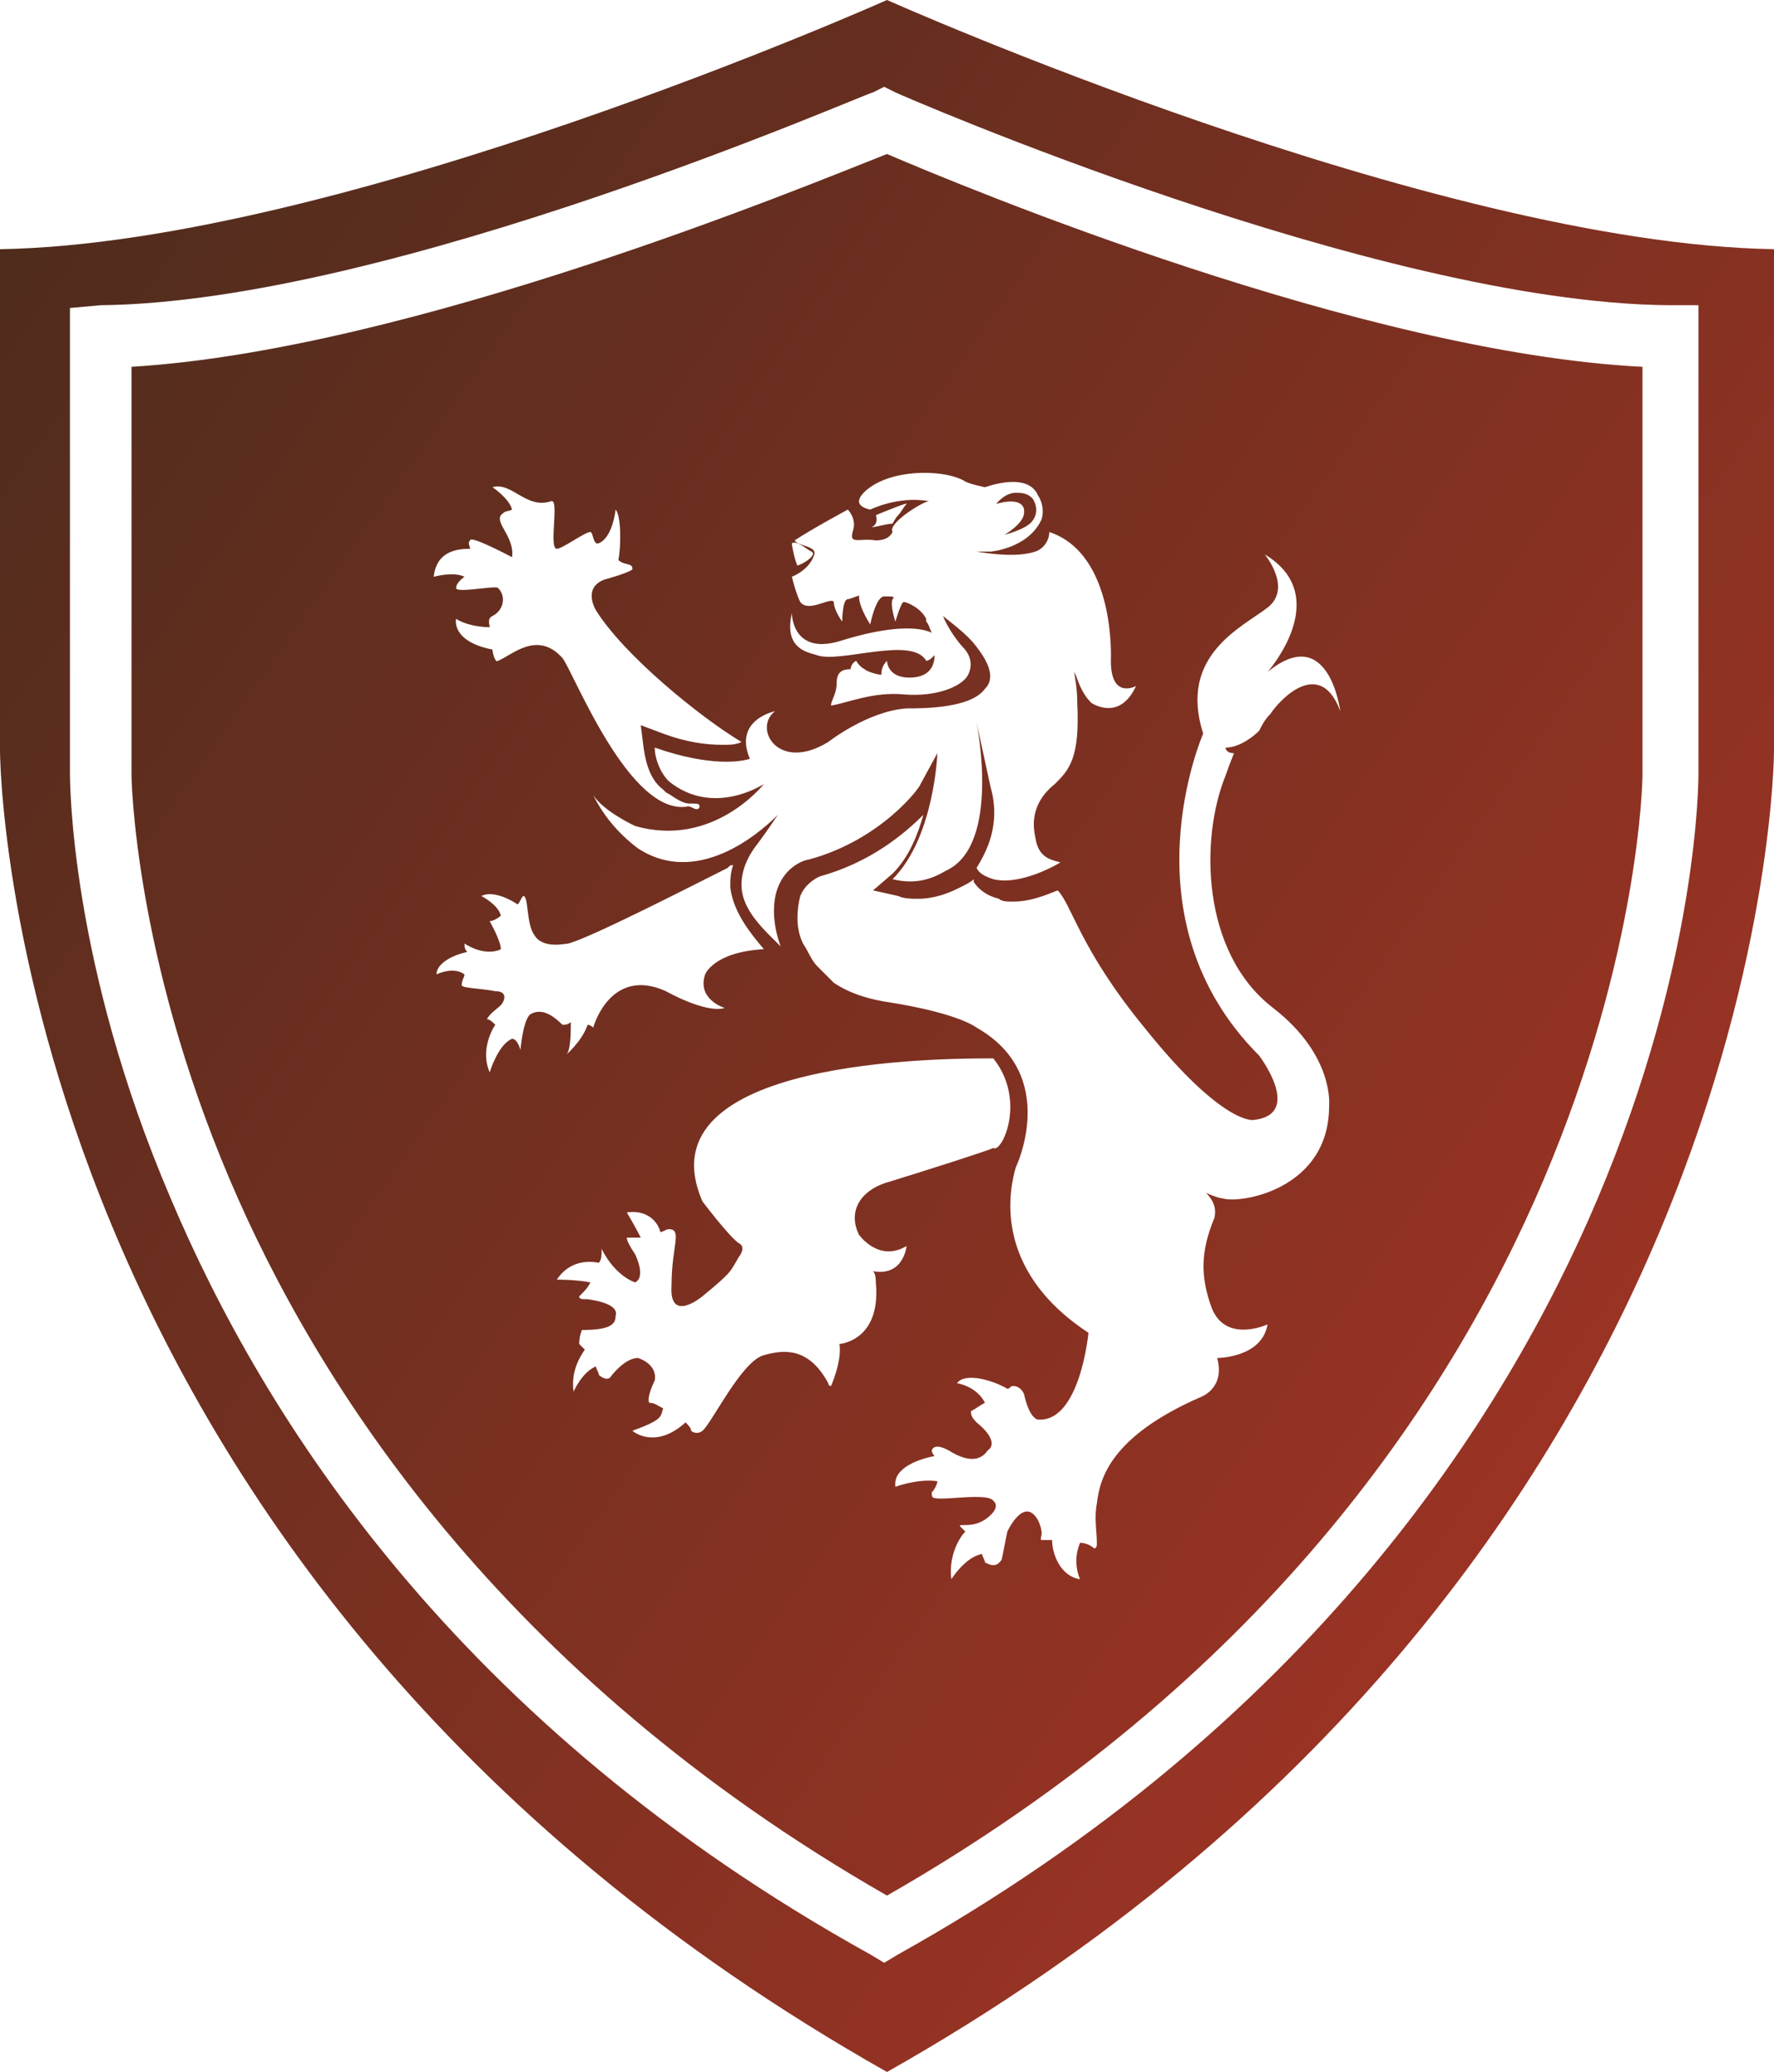 <?xml version="1.0" encoding="utf-8"?>
<!-- Generator: Adobe Illustrator 22.0.1, SVG Export Plug-In . SVG Version: 6.00 Build 0)  -->
<svg version="1.1" id="Layer_1" xmlns="http://www.w3.org/2000/svg" xmlns:xlink="http://www.w3.org/1999/xlink" x="0px" y="0px"
	 viewBox="0 0 63.4 74" style="enable-background:new 0 0 63.4 74;" xml:space="preserve">
<style type="text/css">
	.st0{fill:url(#SVGID_1_);}
</style>
<linearGradient id="SVGID_1_" gradientUnits="userSpaceOnUse" x1="0.249" y1="8.545" x2="57.535" y2="48.657">
	<stop  offset="0" style="stop-color:#4F2C1D"/>
	<stop  offset="1" style="stop-color:#9A3324"/>
</linearGradient>
<path class="st0" d="M31.7,0c0,0-19.5,8.7-31.7,8.9v17.9c0,0,0,29.3,31.7,47.2c31.7-17.9,31.7-47.2,31.7-47.2V8.9
	C51.2,8.7,31.7,0,31.7,0z M60.7,27.6c0,0.3,0,6.7-3.6,15.2c-3.3,7.8-10.3,18.8-25,27l-0.5,0.3l-0.5-0.3c-14.8-8.2-21.7-19.2-25-27
	c-3.6-8.4-3.6-14.9-3.6-15.2V11l1.1-0.1C14,10.8,31,3.3,31.2,3.3l0.4-0.2L32,3.3c0.2,0.1,17.2,7.5,27.6,7.6h1.1V27.6z M35.6,18
	c0,0,0.3-0.4,0.7-0.4c0.2,0,0.4,0,0.6,0.2c0,0,0.3,0.4,0,0.8c-0.2,0.3-1,0.5-1,0.5s0.7-0.4,0.7-0.8c0,0,0,0,0-0.1
	C36.5,17.7,35.6,18,35.6,18z M31.7,5.5c-2.8,1.1-17,7-27,7.6v14.6c0,0.1,0.1,6.4,3.5,14.4c3.1,7.3,9.7,17.7,23.5,25.6
	c26.6-15.2,27-39.7,27-40V13.1C48.7,12.6,34.5,6.7,31.7,5.5z M27.7,25.4c-0.8,0.6,0.1,2.2,1.9,1.1c0,0,1.4-1.1,2.8-1.2
	c0.6,0,2.3,0,2.8-0.7c0.2-0.2,0.4-0.6-0.3-1.5c-0.3-0.4-0.7-0.7-1.2-1.1c0.2,0.5,0.6,1,0.7,1.1c0.4,0.4,0.3,0.8,0.2,1
	c-0.2,0.4-1.1,0.8-2.3,0.7c-1.1-0.1-2,0.3-2.6,0.4c0-0.2,0.2-0.4,0.2-0.8c0-0.4,0.2-0.5,0.5-0.5c0,0,0-0.2,0.2-0.3
	c0,0,0.1,0.2,0.3,0.3c0.1,0.1,0.5,0.2,0.6,0.2c0-0.1,0-0.3,0.2-0.5c0,0,0,0.6,0.8,0.6c0.7,0,0.9-0.4,0.9-0.8
	c-0.1,0.1-0.2,0.2-0.3,0.2c-0.5-0.9-3.1,0.1-3.9-0.2c-0.3-0.1-1.2-0.2-0.9-1.5c0,0,0,1.5,1.7,1c1.9-0.6,2.9-0.5,3.3-0.3
	c-0.1-0.2-0.1-0.3-0.2-0.4c0-0.1,0-0.1,0-0.1c-0.2-0.4-0.7-0.6-0.8-0.6c-0.1,0-0.3,0.7-0.3,0.7s-0.2-0.6-0.1-0.8
	c0.1-0.1,0-0.1-0.3-0.1s-0.5,1-0.5,1s-0.4-0.6-0.4-1c0.1-0.1-0.3,0.1-0.4,0.1c-0.2,0-0.2,0.8-0.2,0.8s-0.3-0.4-0.3-0.7
	c-0.1-0.2-0.9,0.4-1.2,0c-0.1-0.2-0.2-0.5-0.3-0.9c0.7-0.3,0.8-0.8,0.8-0.8c0.1-0.3-0.6-0.3-0.7-0.5c0.6-0.4,1.9-1.1,1.9-1.1
	s0.3,0.3,0.2,0.7c-0.2,0.6,0.2,0.3,0.8,0.4c0.3,0,0.5-0.1,0.6-0.3c-0.2-0.3,1.1-1.1,1.3-1.1c-1.1-0.2-2.1,0.3-2.1,0.3
	c-0.9-0.2,0-0.8,0-0.8c1-0.7,2.8-0.6,3.4-0.2c0.2,0.1,0.7,0.2,0.7,0.2c0.6-0.2,1.6-0.4,1.9,0.3c0.2,0.3,0.2,0.7,0.1,0.9
	c-0.5,1-1.8,1.1-1.8,1.1c-0.2,0-0.3,0-0.5,0c1.2,0.2,1.8,0.1,2.1,0c0.3-0.1,0.5-0.4,0.5-0.7c2.4,0.8,2.2,4.6,2.2,4.6
	c0,1.4,0.9,0.9,0.9,0.9C40,25.8,39,25.1,39,25.1c-0.4-0.4-0.5-0.9-0.6-1.1c0,0.2,0.1,0.5,0.1,1.1c0.1,2-0.3,2.4-0.8,2.9
	c-0.5,0.4-0.9,1-0.7,1.9c0.1,0.7,0.5,0.8,0.9,0.9c-0.5,0.3-1.6,0.8-2.4,0.6c-0.3-0.1-0.5-0.2-0.6-0.4c0.3-0.5,0.9-1.5,0.5-2.9
	l-0.5-2.3c0,0,0.9,4.4-1.1,5.3c-0.5,0.3-1.1,0.5-1.9,0.3c1.5-1.5,1.6-4.5,1.6-4.5L32.9,28c0,0.1-1.4,2-4,2.7c-0.1,0-0.8,0.2-1.1,1
	c-0.2,0.5-0.2,1.3,0.1,2.1c-0.6-0.6-1.4-1.3-1.4-2.2c0-0.5,0.2-1,0.6-1.5c0.3-0.4,0.7-1,0.7-1c-0.3,0.3-2.7,2.7-5,1.2
	c-0.8-0.6-1.3-1.3-1.6-1.9c0.4,0.6,1.5,1.1,1.5,1.1c2.8,0.8,4.6-1.5,4.6-1.5s-1.8,1.2-3.4-0.1c-0.3-0.3-0.5-0.8-0.5-1.2
	c2,0.7,3.1,0.5,3.4,0.4C26.2,25.7,27.7,25.4,27.7,25.4z M28.3,19.4c0.2-0.1,0.5,0.2,0.7,0.3s-0.2,0.4-0.5,0.5
	C28.4,20,28.3,19.5,28.3,19.4z M31.3,18.4c0,0,1.2-0.5,1.1-0.4c-0.1,0.1-0.2,0.3-0.3,0.4c-0.1,0.1-0.2,0.3-0.2,0.3
	c-0.2,0-0.9,0.2-0.7,0.1C31.2,18.8,31.4,18.7,31.3,18.4z M16.8,19.6c0-0.1-0.1-0.2,0-0.3c0-0.2,1.5,0.6,1.5,0.6
	c0.1-0.7-0.6-1.2-0.4-1.5c0.2-0.2,0.2-0.1,0.4-0.2c-0.1-0.4-0.7-0.8-0.7-0.8c0.7-0.2,1.2,0.8,2.1,0.5c0.3-0.1-0.1,1.7,0.2,1.7
	c0.2,0,1-0.6,1.2-0.6c0.1,0,0.1,0.5,0.3,0.4c0.5-0.2,0.6-1.2,0.6-1.2c0.2,0.2,0.2,1.3,0.1,1.8c0.2,0.2,0.5,0.1,0.5,0.3
	c0.1,0.1-1,0.4-1,0.4c-0.8,0.3-0.3,1.1-0.3,1.1c1,1.6,3.7,3.8,5.2,4.7c-0.2,0.1-0.4,0.1-0.7,0.1c-0.6,0-1.3-0.1-2.1-0.4l-0.8-0.3
	l0.1,0.8c0.1,0.7,0.3,1.2,0.7,1.5l0.1,0.1c0.2,0.1,0.3,0.2,0.5,0.3c0.2,0.1,0.3,0.1,0.4,0.1c0.1,0,0.1,0,0.2,0c0,0-0.1,0-0.1,0
	c0.1,0,0.2,0,0.2,0.1c0,0.1-0.1,0.1-0.1,0.1c-0.1,0-0.2-0.1-0.3-0.1c-2.1,0.4-4.1-4.8-4.5-5.3c-0.9-1-1.8-0.1-2.3,0.1
	c-0.1,0.1-0.2-0.3-0.2-0.4c-1.5-0.3-1.3-1.1-1.3-1.1c0.3,0.2,0.8,0.3,1.2,0.3c0-0.1-0.1-0.3,0.1-0.4c0.4-0.2,0.5-0.7,0.2-1
	c-0.1-0.1-1.5,0.2-1.5,0s0.3-0.4,0.3-0.4c-0.4-0.2-1.1,0-1.1,0C15.6,19.7,16.3,19.6,16.8,19.6z M19,36.2c-0.3,0.1-0.4,1.3-0.4,1.3
	s-0.1-0.4-0.3-0.4c-0.5,0.2-0.8,1.2-0.8,1.2c-0.3-0.7,0-1.4,0.2-1.7c-0.1-0.1-0.2-0.2-0.3-0.2c0.1-0.2,0.4-0.4,0.5-0.5
	c0.1-0.1,0.3-0.5-0.2-0.5c-0.5-0.1-1.1-0.1-1.2-0.2c0-0.2,0.1-0.3,0.1-0.4c-0.4-0.3-1,0-1,0c0-0.4,0.6-0.7,1.1-0.8
	c-0.1-0.1-0.1-0.2-0.1-0.3c0.8,0.5,1.3,0.2,1.3,0.2c0-0.3-0.4-1-0.4-1c0.1,0,0.3-0.1,0.4-0.2c-0.1-0.4-0.7-0.7-0.7-0.7
	c0.4-0.2,1,0.1,1.3,0.3c0.1-0.1,0.1-0.2,0.2-0.3c0.2,0,0.1,1,0.4,1.4c0.3,0.5,1.1,0.3,1.2,0.3c0.8-0.2,4.5-2.1,5.7-2.7
	c0.1-0.1,0.1-0.1,0.2-0.1c-0.1,0.3-0.1,0.5-0.1,0.8c0.1,0.8,0.6,1.5,1.2,2.2c-1.8,0.1-2.1,0.9-2.1,0.9c-0.3,0.9,0.7,1.2,0.7,1.2
	c-0.7,0.2-2.1-0.6-2.1-0.6c-2-0.9-2.6,1.3-2.6,1.3s-0.1-0.1-0.2-0.1c-0.2,0.6-0.8,1.1-0.8,1.1c0.2-0.1,0.2-0.8,0.2-1.2
	c-0.1,0.1-0.2,0.1-0.3,0.1C19.8,36.3,19.4,36,19,36.2z M31.2,45.4c0.1,0.1,0.1,0.3,0.1,0.4C31.5,47.9,30,48,30,48
	c0.1,0.6-0.3,1.5-0.3,1.5c-0.1,0-0.1-0.1-0.1-0.1c-0.7-1.3-1.6-1.2-2.3-1c-0.8,0.2-1.9,2.5-2.2,2.7c-0.1,0.1-0.3,0.1-0.4,0
	c0-0.1-0.1-0.2-0.2-0.3c-1.1,1-1.9,0.3-1.9,0.3c1.1-0.4,1-0.5,1.1-0.8c-0.2-0.1-0.3-0.2-0.5-0.2c-0.1-0.2,0.2-0.8,0.2-0.8
	c0.1-0.6-0.6-0.8-0.6-0.8c-0.5,0-1,0.7-1,0.7c-0.1,0.1-0.3,0-0.4-0.1c0-0.1-0.1-0.2-0.1-0.3c-0.5,0.2-0.8,0.9-0.8,0.9
	c-0.1-0.7,0.2-1.2,0.4-1.5c-0.1-0.1-0.1-0.1-0.2-0.2c0-0.3,0.1-0.5,0.1-0.5c1,0,1.2-0.2,1.2-0.5c0.1-0.3-0.3-0.5-1-0.6
	c-0.2,0-0.3,0-0.3-0.1c0.2-0.2,0.3-0.3,0.4-0.5c-0.5-0.1-1.2-0.1-1.2-0.1c0.4-0.6,1-0.7,1.5-0.6c0.1-0.1,0.1-0.3,0.1-0.4v-0.1
	c0.5,1,1.2,1.2,1.2,1.2c0.4-0.2,0-1,0-1c-0.2-0.3-0.3-0.5-0.3-0.6c0.2,0,0.3,0,0.5,0c-0.2-0.4-0.5-0.9-0.5-0.9
	c0.7-0.1,1.1,0.3,1.2,0.7c0.1,0,0.2-0.1,0.3-0.1c0.5,0,0.1,0.6,0.1,2c-0.1,1.4,1.1,0.4,1.1,0.4c1.1-0.9,1-0.9,1.3-1.4
	c0.3-0.4,0-0.5,0-0.5c-0.4-0.3-1.3-1.5-1.3-1.5c-2.2-5.1,8.6-5.1,10.4-5.1c1.2,1.5,0.3,3.4,0,3.2c-0.2,0.1-2.4,0.8-3.7,1.2
	c-1.1,0.3-1.5,1.1-1.1,1.9c0,0,0.7,1,1.7,0.4C32.4,44.5,32.3,45.6,31.2,45.4z M44.1,26.9c-0.2,0.5-0.3,0.8-0.3,0.8
	c-0.9,2.2-0.9,6.3,1.7,8.3c2.2,1.7,2,3.5,2,3.5c0,3-3.2,3.5-3.8,3.3c-0.1,0-0.4-0.1-0.6-0.2c0.2,0.2,0.4,0.5,0.3,0.9
	c-0.5,1.2-0.5,2.1-0.1,3.2c0.5,1.3,2,0.6,2,0.6c-0.2,1.2-1.8,1.2-1.8,1.2c0.3,1.1-0.6,1.4-0.6,1.4c-3.2,1.4-3.6,2.9-3.7,3.8
	c-0.1,0.5,0,1,0,1.4c0,0.1,0,0.2-0.1,0.2c-0.1-0.1-0.3-0.2-0.5-0.2c-0.3,0.7,0,1.3,0,1.3c-0.7-0.1-1-0.9-1-1.4c-0.1,0-0.3,0-0.4,0
	c0,0,0,0,0-0.1c0.1-0.2-0.1-0.6-0.1-0.6c-0.5-0.9-1.1,0.4-1.1,0.4c-0.2,1-0.2,1-0.2,1c-0.2,0.3-0.4,0.2-0.6,0.1
	c0-0.1-0.1-0.2-0.1-0.3c-0.6,0.1-1.1,0.9-1.1,0.9c-0.1-0.7,0.2-1.4,0.5-1.7c-0.1-0.1-0.1-0.1-0.2-0.2c0-0.1,0.5,0.1,1-0.3
	s0.2-0.6,0.2-0.6c-0.2-0.3-1.8,0-2.1-0.1c-0.1,0-0.1-0.1-0.1-0.2c0.1-0.1,0.2-0.3,0.2-0.4c-0.7-0.1-1.5,0.2-1.5,0.2
	c-0.1-0.7,0.9-1,1.4-1.1c0,0-0.1-0.1-0.1-0.2c0.1-0.3,0.6,0,0.6,0c0.8,0.5,1.2,0.3,1.4,0c0.3-0.2,0.1-0.6-0.4-1
	c-0.2-0.2-0.2-0.3-0.2-0.4c0.2-0.1,0.3-0.2,0.5-0.3c-0.3-0.6-1-0.7-1-0.7c0.3-0.4,1.3-0.1,1.8,0.2c0.1,0,0.1-0.1,0.2-0.1
	c0.3,0,0.4,0.3,0.4,0.3c0.2,0.9,0.5,0.9,0.5,0.9c1.5,0.1,1.8-3.1,1.8-3.1c-3.5-2.3-2.8-5.2-2.6-5.9c0,0,1.6-3.3-1.4-5
	c0,0-0.6-0.5-3.1-0.9c-0.7-0.1-1.4-0.3-2-0.7c-0.2-0.2-0.4-0.4-0.6-0.6c-0.2-0.2-0.3-0.5-0.5-0.8c-0.3-0.6-0.2-1.3-0.1-1.7
	c0.2-0.5,0.7-0.7,0.7-0.7c1.8-0.5,3-1.5,3.7-2.2c-0.2,0.7-0.5,1.5-1.1,2.1l-0.7,0.6l0.9,0.2c0.2,0.1,0.5,0.1,0.7,0.1
	c0.6,0,1.1-0.2,1.5-0.4c0.2-0.1,0.4-0.2,0.5-0.3v0.1c0.2,0.3,0.5,0.5,0.9,0.6c0.1,0.1,0.3,0.1,0.5,0.1c0.6,0,1.1-0.2,1.6-0.4
	c0.5,0.5,0.8,2.1,3.1,4.9c2.8,3.5,3.9,3.3,3.9,3.3c1.8-0.2,0.2-2.3,0.2-2.3c-4.9-4.9-2-11.5-2-11.5c-0.9-2.8,1.4-3.8,2.3-4.5
	s-0.1-1.9-0.1-1.9c2.5,1.5,0.1,4.2,0.1,4.2c2.2-1.8,2.6,1.4,2.6,1.4c-0.7-1.9-2.1-0.5-2.5,0.1c-0.2,0.2-0.3,0.4-0.4,0.6
	c-0.2,0.2-0.7,0.6-1.2,0.6C43.8,26.7,43.8,26.9,44.1,26.9z"/>
</svg>
